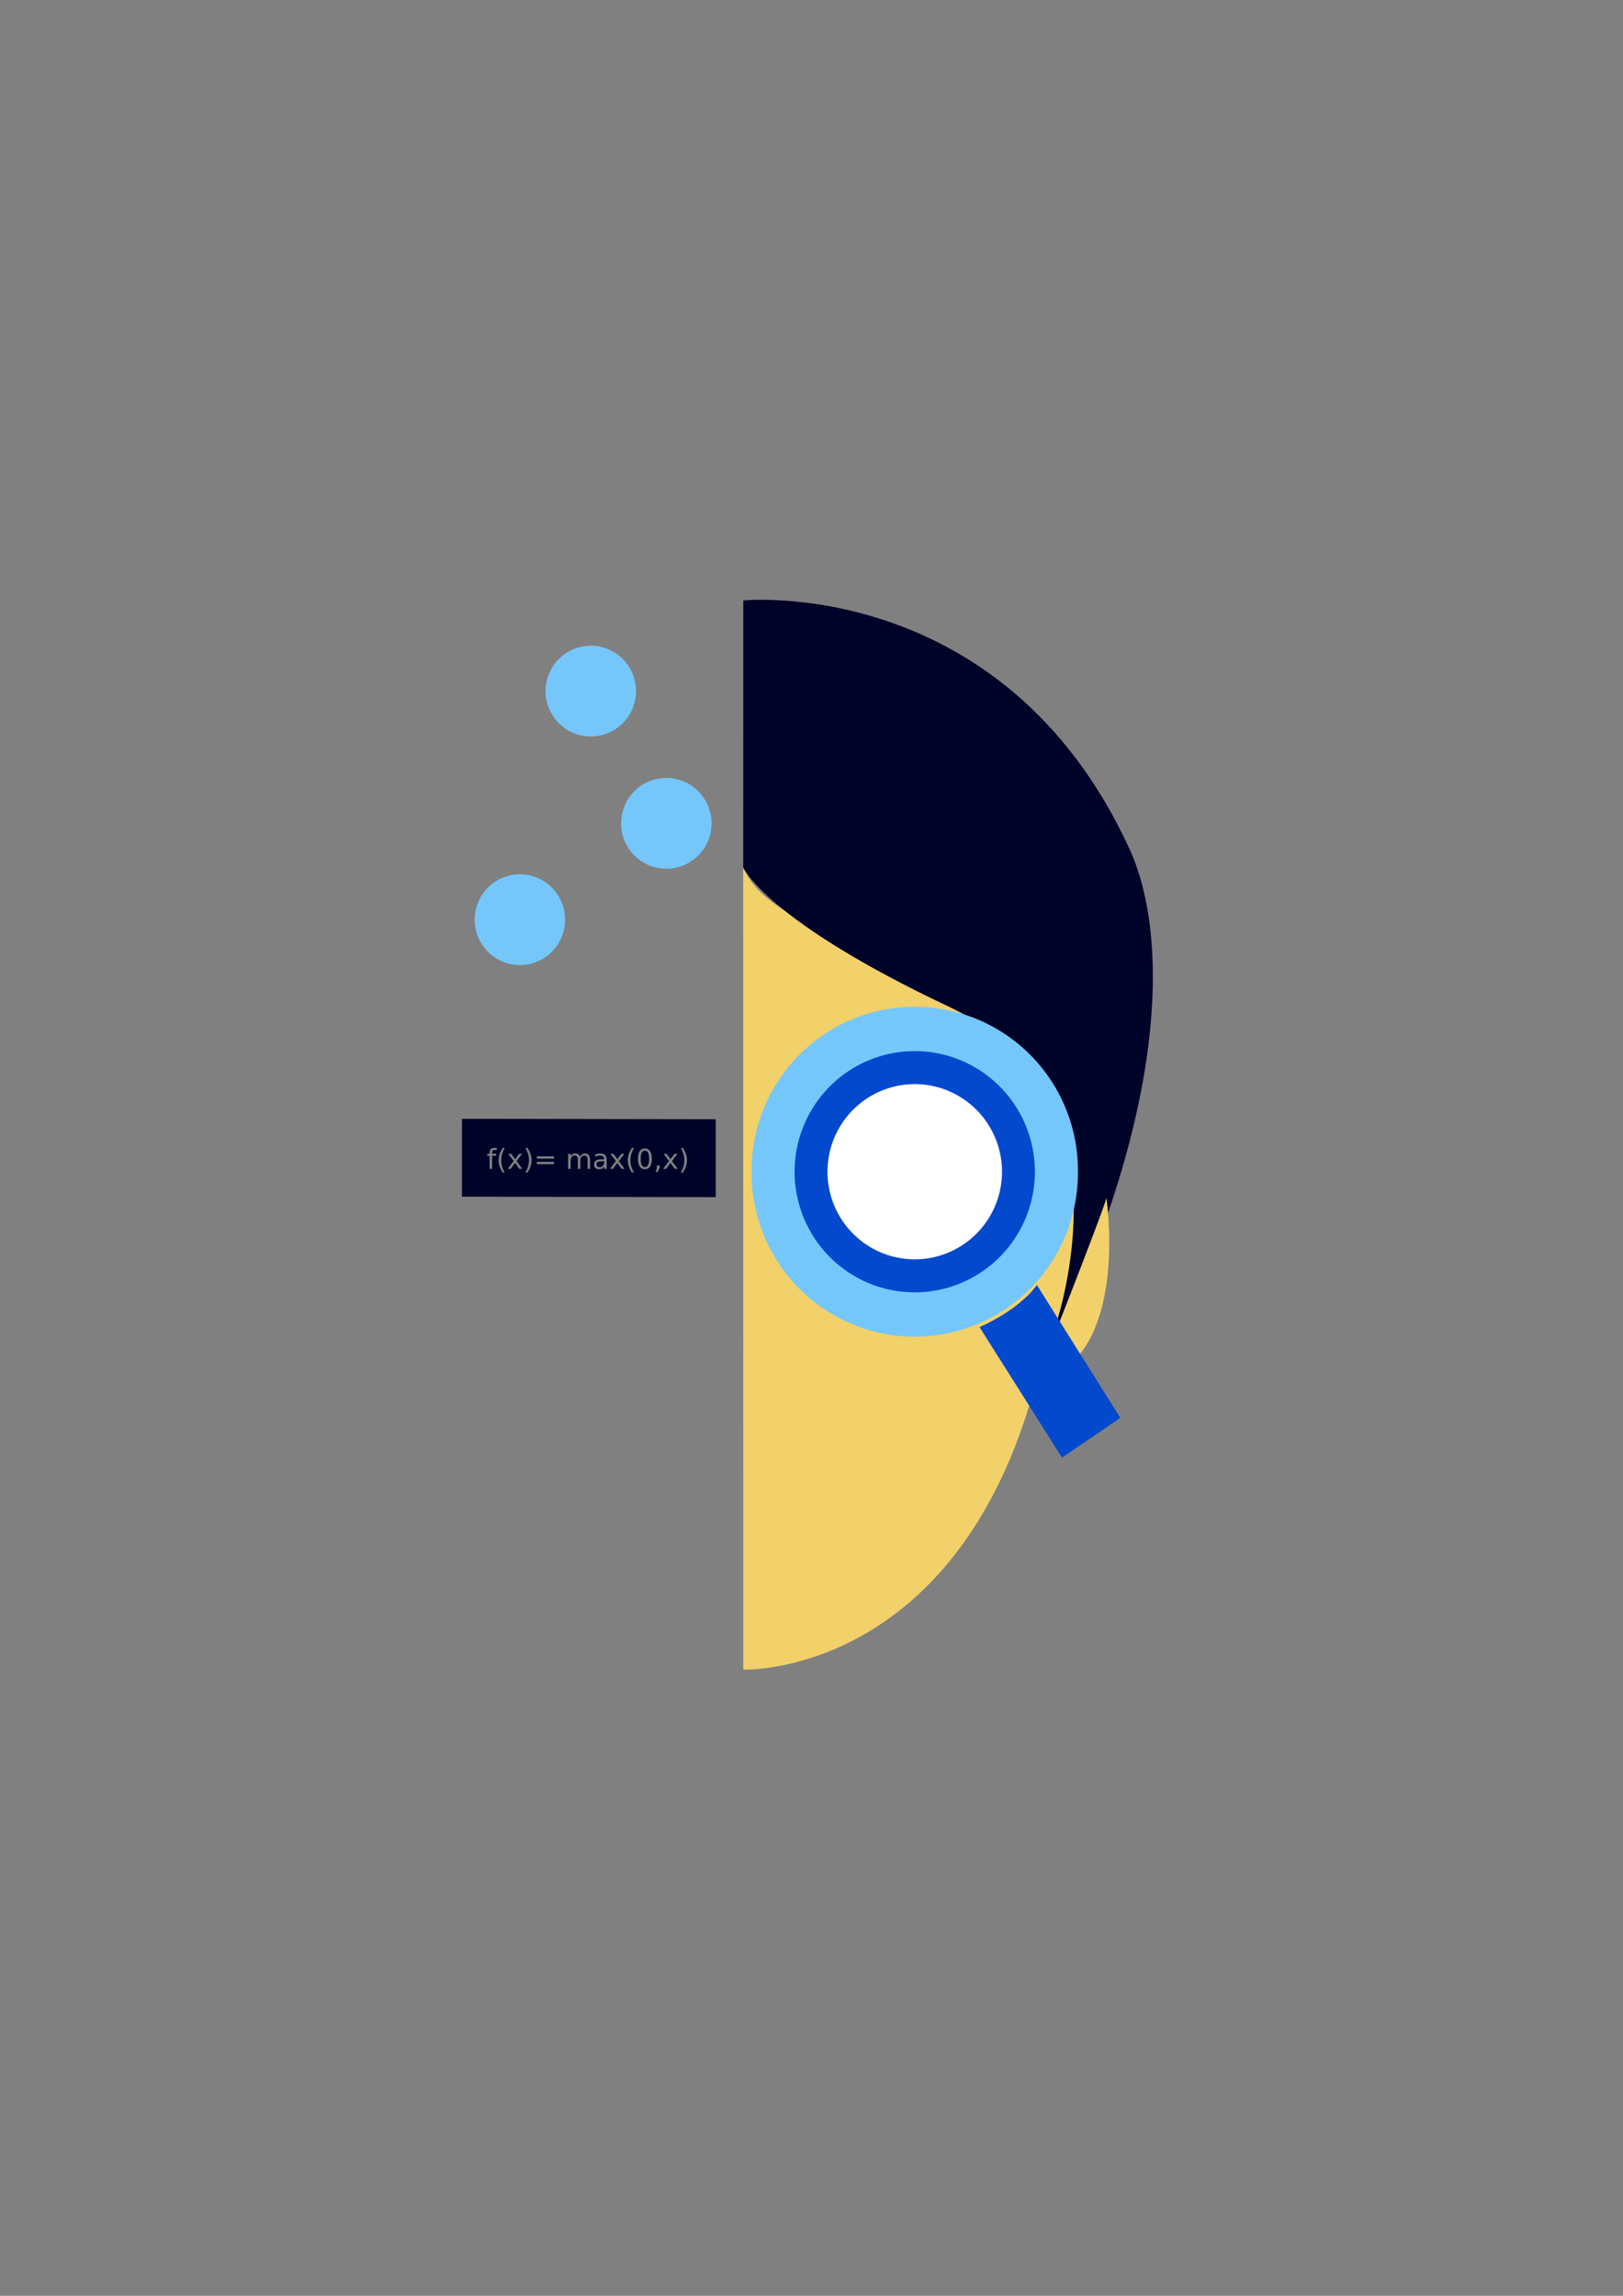 <svg xmlns:dc="http://purl.org/dc/elements/1.1/" xmlns:cc="http://creativecommons.org/ns#" xmlns:rdf="http://www.w3.org/1999/02/22-rdf-syntax-ns#" xmlns:svg="http://www.w3.org/2000/svg" xmlns="http://www.w3.org/2000/svg" id="svg5974" viewBox="0 0 210 297" height="297mm" width="210mm" style=""><rect x="0" y="0" width="210" height="297" fill="#808080" stroke="none"/><title id="title7012">Anagirl</title><defs id="defs5968"></defs><g id="layer1"><path style="fill:#f2d16a;stroke:#000328;stroke-width:1.438px;stroke-linecap:round;stroke-linejoin:round" id="path6" d="m 96.161,112.212 c 2.625,6.191 12.093,8.605 27.029,16.33 21.152,13.416 17.57,24.746 15.589,34.375 0.154,2.06 -5.549,18.758 -5.549,18.758 -10.764,35.284 -37.057,34.319 -37.057,34.319 z" class="cls-1 OBgpDgUb_0"></path><path style="fill:#f2d16a;stroke:#000328;stroke-width:8px;stroke-miterlimit:10" transform="matrix(0.179,0,0,0.18,59.637,76.872)" id="polyline8" class="cls-2 OBgpDgUb_1" d="M0.02,356.03L42.54,356.03L203.67,356.03"></path><path style="fill:#000328;stroke:#000328;stroke-width:1.438px;stroke-linecap:round;stroke-linejoin:round" id="path10" d="m 133.699,179.492 c 17.706,-34.802 17.638,-58.37 12.434,-69.693 C 129.828,74.34 96.174,77.675 96.174,77.675 l -0.013,34.537 c 0,0 2.87,6.802 26.534,17.982 28.281,13.364 11.004,49.299 11.004,49.299" class="cls-3 OBgpDgUb_2"></path><path style="fill:#f2d16a;stroke:#000328;stroke-width:1.438px;stroke-linecap:round;stroke-linejoin:round" id="path12" d="m 143.157,154.979 c 0,0 3.177,20.93 -9.122,23.82 0,0 8.686,-21.967 9.122,-23.82 z" class="cls-1 OBgpDgUb_3"></path><path style="fill:#75c7fb;stroke:#000328;stroke-width:1.438px;stroke-miterlimit:10" id="circle14" class="cls-4 OBgpDgUb_4" d="M61.42,118.974A5.848,5.871 0,1,1 73.116,118.974A5.848,5.871 0,1,1 61.42,118.974"></path><path style="fill:#75c7fb;stroke:#000328;stroke-width:1.438px;stroke-miterlimit:10" id="circle16" class="cls-4 OBgpDgUb_5" d="M80.367,106.512A5.848,5.871 0,1,1 92.064,106.512A5.848,5.871 0,1,1 80.367,106.512"></path><path style="fill:#75c7fb;stroke:#000328;stroke-width:1.438px;stroke-miterlimit:10" id="circle18" class="cls-4 OBgpDgUb_6" d="M70.594,89.402A5.848,5.871 0,1,1 82.291,89.402A5.848,5.871 0,1,1 70.594,89.402"></path><path style="fill:none;stroke:#000328;stroke-width:1.438px;stroke-miterlimit:10" id="line20" class="cls-5 OBgpDgUb_7" d="M67.268,124.845L67.268,140.988"></path><path style="fill:none;stroke:#000328;stroke-width:1.438px;stroke-miterlimit:10" id="line22" class="cls-5 OBgpDgUb_8" d="M76.442,95.275L76.442,140.185"></path><path style="fill:none;stroke:#000328;stroke-width:1.438px;stroke-miterlimit:10" id="line24" class="cls-5 OBgpDgUb_9" d="M86.216,140.988L86.216,112.383"></path><path style="fill:#75c7fb;stroke:#000328;stroke-width:1.438px;stroke-miterlimit:10" id="circle26" class="cls-4 OBgpDgUb_10" d="M97.245,151.582A21.115,21.196 0,1,1 139.474,151.582A21.115,21.196 0,1,1 97.245,151.582"></path><path style="fill:#0249ce;stroke:#000328;stroke-width:1.438px;stroke-miterlimit:10" id="circle28" class="cls-6 OBgpDgUb_11" d="M102.815,151.582A15.544,15.604 0,1,1 133.904,151.582A15.544,15.604 0,1,1 102.815,151.582"></path><path style="fill:#ffffff;stroke:#000328;stroke-width:0.899px;stroke-miterlimit:10" id="circle30" class="cls-7 OBgpDgUb_12" d="M107.07,151.582A11.289,11.333 0,1,1 129.649,151.582A11.289,11.333 0,1,1 107.07,151.582"></path><path style="fill:#0249ce;stroke:#000328;stroke-width:1.438px;stroke-miterlimit:10" id="line32" class="cls-6 OBgpDgUb_13" d="M59.64,159.042L95.912,158.876"></path><path style="fill:none;stroke:#000328;stroke-width:0.899px;stroke-linecap:round;stroke-linejoin:round" id="path34" d="m 62.452,159.058 v 27.733 a 2.626,2.636 0 0 1 -0.77,1.866 l -0.138,0.139" class="cls-8 OBgpDgUb_14"></path><path style="fill:none;stroke:#000328;stroke-width:0.899px;stroke-linecap:round;stroke-linejoin:round" id="path36" d="m 64.393,159.042 v 28.7 a 3.303,3.315 0 0 1 -0.696,2.035 l -0.773,0.583" class="cls-8 OBgpDgUb_15"></path><path style="fill:none;stroke:#000328;stroke-width:0.899px;stroke-linecap:round;stroke-linejoin:round" id="path38" d="m 66.097,158.959 v 30.777 a 2.709,2.719 0 0 1 -0.746,1.886 l -0.793,0.652" class="cls-8 OBgpDgUb_16"></path><path style="fill:none;stroke:#000328;stroke-width:0.899px;stroke-linecap:round;stroke-linejoin:round" id="path40" d="M 67.98,158.876 V 191.043 a 3.008,3.02 0 0 1 -0.963,2.213 l -0.782,0.54" class="cls-8 OBgpDgUb_17"></path><path style="fill:none;stroke:#000328;stroke-width:0.899px;stroke-linecap:round;stroke-linejoin:round" id="path42" d="m 69.914,159.058 v 33.168 a 2.646,2.656 0 0 1 -0.917,2.008 l -1.376,1.189" class="cls-8 OBgpDgUb_18"></path><path style="fill:none;stroke:#000328;stroke-width:0.899px;stroke-linecap:round;stroke-linejoin:round" id="path44" d="m 75.115,159.042 0.117,31.935 a 2.393,2.402 0 0 0 0.922,1.905 l 8.93,6.968 a 2.086,2.094 0 0 1 0.804,1.65 v 11.589" class="cls-8 OBgpDgUb_19"></path><path style="fill:none;stroke:#000328;stroke-width:0.899px;stroke-linecap:round;stroke-linejoin:round" id="path46" d="m 77.081,158.959 v 30.759 a 2.043,2.051 0 0 0 0.793,1.621 l 9.21,7.279 a 2.133,2.141 0 0 1 0.816,1.687 v 13.962" class="cls-8 OBgpDgUb_20"></path><path style="fill:none;stroke:#000328;stroke-width:0.899px;stroke-linecap:round;stroke-linejoin:round" id="path48" d="m 79.015,158.952 v 29.748 a 1.722,1.729 0 0 0 0.696,1.388 l 9.468,7.508 a 2.512,2.521 0 0 1 0.956,1.981 v 15.718" class="cls-8 OBgpDgUb_21"></path><path style="fill:none;stroke:#000328;stroke-width:0.899px;stroke-linecap:round;stroke-linejoin:round" id="path50" d="m 80.99,158.876 v 27.629 a 2.967,2.979 0 0 0 1.134,2.341 l 9.158,7.227 a 2.512,2.521 0 0 1 0.962,1.981 v 17.618" class="cls-8 OBgpDgUb_22"></path><path style="fill:none;stroke:#000328;stroke-width:0.899px;stroke-linecap:round;stroke-linejoin:round" id="path52" d="m 83.053,158.876 0.057,26.584 a 2.666,2.676 0 0 0 1.005,2.087 l 9.267,7.414 a 2.382,2.392 0 0 1 0.897,1.871 v 19.323" class="cls-8 OBgpDgUb_23"></path><path style="fill:none;stroke:#000328;stroke-width:0.899px;stroke-linecap:round;stroke-linejoin:round" id="path54" d="m 87.358,159.058 0.192,21.169 a 2.065,2.073 0 0 0 0.626,1.473 l 6.368,6.213" class="cls-8 OBgpDgUb_24"></path><path style="fill:none;stroke:#000328;stroke-width:0.899px;stroke-linecap:round;stroke-linejoin:round" id="path56" d="m 89.242,158.876 0.179,20.308 c 0,0.47 0,0.922 0.339,1.261 l 4.695,4.715" class="cls-8 OBgpDgUb_25"></path><path style="fill:none;stroke:#000328;stroke-width:0.899px;stroke-linecap:round;stroke-linejoin:round" id="path58" d="m 91.131,158.876 0.179,19.206 a 2.007,2.015 0 0 0 0.626,1.441 l 2.512,2.573" class="cls-8 OBgpDgUb_26"></path><path style="fill:none;stroke:#000328;stroke-width:0.899px;stroke-linecap:round;stroke-linejoin:round" id="path60" d="m 93.14,158.876 v 18.297 a 1.749,1.756 0 0 0 0.438,1.162 l 0.999,1.158" class="cls-8 OBgpDgUb_27"></path><path style="fill:none;stroke:#000328;stroke-width:0.899px;stroke-linecap:round;stroke-linejoin:round" id="line62" class="cls-8 OBgpDgUb_28" d="M73.628,195.722L81.998,202.538"></path><path style="fill:none;stroke:#000328;stroke-width:0.899px;stroke-linecap:round;stroke-linejoin:round" id="line64" class="cls-8 OBgpDgUb_29" d="M71.448,196.635L82.016,205.279"></path><path style="fill:none;stroke:#000328;stroke-width:0.899px;stroke-linecap:round;stroke-linejoin:round" id="line66" class="cls-8 OBgpDgUb_30" d="M69.274,197.908L82.398,208.275"></path><path style="fill:none;stroke:#000328;stroke-width:0.899px;stroke-linecap:round;stroke-linejoin:round" id="line68" class="cls-8 OBgpDgUb_31" d="M68.676,199.964L80.5,209.39"></path><path style="fill:none;stroke:#000328;stroke-width:0.899px;stroke-linecap:round;stroke-linejoin:round" id="line70" class="cls-8 OBgpDgUb_32" d="M69.538,203.132L77.775,209.801"></path><path style="fill:none;stroke:#000328;stroke-width:5px;stroke-linecap:round;stroke-linejoin:round" transform="matrix(0.179,0,0,0.18,59.637,76.872)" id="polyline72" class="cls-8 OBgpDgUb_33" d="M337.85,379.27L355.6,376.69L323.97,409.11L322.97,426.25L299.34,454.31"></path><path style="fill:none;stroke:#000328;stroke-width:0.899px;stroke-linecap:round;stroke-linejoin:round" id="line74" class="cls-8 OBgpDgUb_34" d="M123.19,148.155L123.429,144.709"></path><path style="fill:none;stroke:#000328;stroke-width:1.797px;stroke-linecap:round;stroke-linejoin:round" id="path76" d="M 133.699,179.492" class="cls-9 OBgpDgUb_35"></path><path style="fill:#0249ce;stroke:#000328;stroke-width:1.438px;stroke-miterlimit:10" id="path78" d="m 126.744,171.685 10.665,16.883 7.549,-5.143 -10.799,-17.196 c 0,0 -1.867,2.955 -7.414,5.457 z" class="cls-6 OBgpDgUb_36"></path><g aria-label="f(x) = max(0,X)" transform="matrix(0.726,0,0,0.66,202.701,69.085)" id="g6953"></g><path id="polygon6971" d="m 59.772,144.737 -0.002,10.076 32.836,0.054 -9.61e-4,-10.076 z m 4.208,3.767 h 0.301 v 0.266 h -0.305 c -0.114,0 -0.194,0.023 -0.239,0.07 -0.044,0.046 -0.066,0.13 -0.066,0.251 v 0.172 h 0.525 v 0.249 h -0.525 v 1.701 h -0.32 v -1.701 H 63.046 v -0.249 h 0.305 v -0.136 c 0,-0.217 0.05,-0.375 0.15,-0.474 0.101,-0.1 0.26,-0.149 0.479,-0.149 z m 1.055,0.004 h 0.278 c -0.155,0.267 -0.27,0.531 -0.345,0.792 -0.075,0.261 -0.113,0.526 -0.113,0.794 0,0.268 0.038,0.534 0.113,0.797 0.076,0.262 0.191,0.526 0.345,0.792 h -0.278 c -0.173,-0.273 -0.303,-0.541 -0.39,-0.804 -0.086,-0.263 -0.128,-0.525 -0.128,-0.785 0,-0.259 0.043,-0.519 0.128,-0.781 0.086,-0.262 0.215,-0.53 0.39,-0.804 z m 2.949,0 h 0.278 c 0.173,0.274 0.303,0.542 0.388,0.804 0.087,0.262 0.13,0.523 0.13,0.781 0,0.26 -0.043,0.522 -0.13,0.785 -0.086,0.263 -0.215,0.532 -0.388,0.804 h -0.278 c 0.154,-0.266 0.268,-0.53 0.343,-0.792 0.076,-0.263 0.115,-0.529 0.115,-0.797 0,-0.268 -0.038,-0.532 -0.115,-0.794 -0.075,-0.261 -0.189,-0.525 -0.343,-0.792 z m 13.768,0 h 0.277 c -0.155,0.267 -0.269,0.531 -0.345,0.792 -0.075,0.261 -0.113,0.526 -0.113,0.794 0,0.268 0.038,0.534 0.113,0.797 0.076,0.262 0.191,0.526 0.345,0.792 h -0.277 c -0.173,-0.273 -0.304,-0.541 -0.39,-0.804 -0.086,-0.263 -0.128,-0.525 -0.128,-0.785 0,-0.259 0.043,-0.519 0.128,-0.781 0.086,-0.262 0.216,-0.53 0.39,-0.804 z m 6.339,0 h 0.278 c 0.173,0.274 0.303,0.542 0.388,0.804 0.087,0.262 0.13,0.523 0.13,0.781 0,0.26 -0.043,0.522 -0.13,0.785 -0.086,0.263 -0.215,0.532 -0.388,0.804 h -0.278 c 0.154,-0.266 0.268,-0.53 0.343,-0.792 0.076,-0.263 0.115,-0.529 0.115,-0.797 0,-0.268 -0.038,-0.532 -0.115,-0.794 -0.075,-0.261 -0.189,-0.525 -0.343,-0.792 z m -4.647,0.059 c 0.29,0 0.511,0.116 0.664,0.347 0.154,0.23 0.23,0.564 0.23,1.003 0,0.438 -0.077,0.772 -0.23,1.003 -0.153,0.23 -0.374,0.345 -0.664,0.345 -0.29,0 -0.512,-0.115 -0.666,-0.345 -0.153,-0.231 -0.229,-0.565 -0.229,-1.003 0,-0.439 0.076,-0.773 0.229,-1.003 0.154,-0.231 0.376,-0.347 0.666,-0.347 z m 0,0.278 c -0.18,0 -0.316,0.089 -0.408,0.268 -0.09,0.178 -0.135,0.445 -0.135,0.803 0,0.356 0.045,0.624 0.135,0.802 0.091,0.178 0.227,0.267 0.408,0.267 0.181,0 0.317,-0.089 0.407,-0.267 0.091,-0.179 0.137,-0.446 0.137,-0.802 0,-0.357 -0.046,-0.625 -0.137,-0.803 -0.09,-0.179 -0.226,-0.268 -0.407,-0.268 z m -8.986,0.371 c 0.141,0 0.26,0.036 0.359,0.108 0.099,0.072 0.173,0.176 0.22,0.313 0.08,-0.144 0.175,-0.25 0.286,-0.319 0.111,-0.069 0.242,-0.103 0.392,-0.103 0.202,0 0.358,0.071 0.468,0.214 0.11,0.142 0.165,0.344 0.165,0.606 v 1.177 h -0.321 v -1.166 c 0,-0.187 -0.033,-0.325 -0.099,-0.416 -0.066,-0.09 -0.166,-0.136 -0.301,-0.136 -0.165,0 -0.296,0.055 -0.392,0.165 -0.096,0.11 -0.144,0.261 -0.144,0.451 v 1.102 h -0.321 v -1.166 c 0,-0.188 -0.033,-0.327 -0.099,-0.416 -0.066,-0.09 -0.167,-0.136 -0.305,-0.136 -0.163,0 -0.292,0.056 -0.388,0.167 -0.096,0.11 -0.144,0.26 -0.144,0.449 v 1.102 h -0.321 v -1.95 h 0.321 v 0.303 c 0.073,-0.12 0.16,-0.208 0.262,-0.265 0.102,-0.057 0.223,-0.085 0.362,-0.085 z m 3.208,0 c 0.281,0 0.49,0.073 0.629,0.22 0.139,0.146 0.208,0.368 0.208,0.665 v 1.112 h -0.319 v -0.296 c -0.073,0.118 -0.163,0.206 -0.272,0.263 -0.109,0.056 -0.242,0.083 -0.399,0.083 -0.199,0 -0.357,-0.055 -0.475,-0.167 -0.117,-0.113 -0.175,-0.263 -0.175,-0.451 0,-0.219 0.073,-0.385 0.218,-0.496 0.147,-0.111 0.365,-0.167 0.655,-0.167 h 0.447 v -0.031 c 0,-0.147 -0.048,-0.261 -0.145,-0.341 -0.096,-0.081 -0.231,-0.122 -0.406,-0.122 -0.111,0 -0.219,0.013 -0.324,0.04 -0.105,0.027 -0.206,0.067 -0.303,0.12 v -0.296 c 0.117,-0.045 0.23,-0.079 0.34,-0.101 0.11,-0.023 0.217,-0.035 0.321,-0.035 z m -11.901,0.047 h 0.376 l 0.514,0.695 0.515,-0.695 h 0.376 l -0.702,0.949 0.738,1.001 h -0.376 l -0.565,-0.766 -0.565,0.766 h -0.376 l 0.754,-1.02 z m 13.229,0 h 0.376 l 0.515,0.695 0.515,-0.695 h 0.376 l -0.702,0.949 0.738,1.001 h -0.376 l -0.565,-0.766 -0.565,0.766 h -0.376 l 0.754,-1.02 z m 6.878,0 h 0.376 l 0.514,0.695 0.515,-0.695 h 0.376 l -0.702,0.949 0.738,1.001 h -0.376 l -0.565,-0.766 -0.565,0.766 h -0.376 l 0.754,-1.02 z m -16.409,0.331 h 2.222 v 0.292 H 69.463 Z m 8.405,0.638 c -0.258,0 -0.436,0.03 -0.536,0.089 -0.099,0.059 -0.149,0.16 -0.149,0.303 0,0.114 0.037,0.205 0.111,0.272 0.075,0.066 0.177,0.099 0.305,0.099 0.177,0 0.318,-0.062 0.425,-0.188 0.107,-0.127 0.161,-0.294 0.161,-0.503 v -0.072 z m -8.405,0.072 h 2.222 v 0.296 H 69.463 Z m 15.529,0.466 h 0.365 v 0.3 l -0.284,0.557 h -0.223 l 0.142,-0.557 z" style="fill:#000328;stroke-width:0.175" class="OBgpDgUb_37"></path></g><style data-made-with="vivus-instant">.OBgpDgUb_0{stroke-dasharray:251 253;stroke-dashoffset:252;animation:OBgpDgUb_draw_0 11200ms ease-in-out 0ms infinite,OBgpDgUb_fade 11200ms linear 0ms infinite;}.OBgpDgUb_1{stroke-dasharray:204 206;stroke-dashoffset:205;animation:OBgpDgUb_draw_1 11200ms ease-in-out 0ms infinite,OBgpDgUb_fade 11200ms linear 0ms infinite;}.OBgpDgUb_2{stroke-dasharray:260 262;stroke-dashoffset:261;animation:OBgpDgUb_draw_2 11200ms ease-in-out 0ms infinite,OBgpDgUb_fade 11200ms linear 0ms infinite;}.OBgpDgUb_3{stroke-dasharray:54 56;stroke-dashoffset:55;animation:OBgpDgUb_draw_3 11200ms ease-in-out 0ms infinite,OBgpDgUb_fade 11200ms linear 0ms infinite;}.OBgpDgUb_4{stroke-dasharray:37 39;stroke-dashoffset:38;animation:OBgpDgUb_draw_4 11200ms ease-in-out 0ms infinite,OBgpDgUb_fade 11200ms linear 0ms infinite;}.OBgpDgUb_5{stroke-dasharray:37 39;stroke-dashoffset:38;animation:OBgpDgUb_draw_5 11200ms ease-in-out 0ms infinite,OBgpDgUb_fade 11200ms linear 0ms infinite;}.OBgpDgUb_6{stroke-dasharray:37 39;stroke-dashoffset:38;animation:OBgpDgUb_draw_6 11200ms ease-in-out 0ms infinite,OBgpDgUb_fade 11200ms linear 0ms infinite;}.OBgpDgUb_7{stroke-dasharray:17 19;stroke-dashoffset:18;animation:OBgpDgUb_draw_7 11200ms ease-in-out 0ms infinite,OBgpDgUb_fade 11200ms linear 0ms infinite;}.OBgpDgUb_8{stroke-dasharray:45 47;stroke-dashoffset:46;animation:OBgpDgUb_draw_8 11200ms ease-in-out 0ms infinite,OBgpDgUb_fade 11200ms linear 0ms infinite;}.OBgpDgUb_9{stroke-dasharray:29 31;stroke-dashoffset:30;animation:OBgpDgUb_draw_9 11200ms ease-in-out 0ms infinite,OBgpDgUb_fade 11200ms linear 0ms infinite;}.OBgpDgUb_10{stroke-dasharray:133 135;stroke-dashoffset:134;animation:OBgpDgUb_draw_10 11200ms ease-in-out 0ms infinite,OBgpDgUb_fade 11200ms linear 0ms infinite;}.OBgpDgUb_11{stroke-dasharray:98 100;stroke-dashoffset:99;animation:OBgpDgUb_draw_11 11200ms ease-in-out 0ms infinite,OBgpDgUb_fade 11200ms linear 0ms infinite;}.OBgpDgUb_12{stroke-dasharray:72 74;stroke-dashoffset:73;animation:OBgpDgUb_draw_12 11200ms ease-in-out 0ms infinite,OBgpDgUb_fade 11200ms linear 0ms infinite;}.OBgpDgUb_13{stroke-dasharray:37 39;stroke-dashoffset:38;animation:OBgpDgUb_draw_13 11200ms ease-in-out 0ms infinite,OBgpDgUb_fade 11200ms linear 0ms infinite;}.OBgpDgUb_14{stroke-dasharray:30 32;stroke-dashoffset:31;animation:OBgpDgUb_draw_14 11200ms ease-in-out 0ms infinite,OBgpDgUb_fade 11200ms linear 0ms infinite;}.OBgpDgUb_15{stroke-dasharray:32 34;stroke-dashoffset:33;animation:OBgpDgUb_draw_15 11200ms ease-in-out 0ms infinite,OBgpDgUb_fade 11200ms linear 0ms infinite;}.OBgpDgUb_16{stroke-dasharray:34 36;stroke-dashoffset:35;animation:OBgpDgUb_draw_16 11200ms ease-in-out 0ms infinite,OBgpDgUb_fade 11200ms linear 0ms infinite;}.OBgpDgUb_17{stroke-dasharray:36 38;stroke-dashoffset:37;animation:OBgpDgUb_draw_17 11200ms ease-in-out 0ms infinite,OBgpDgUb_fade 11200ms linear 0ms infinite;}.OBgpDgUb_18{stroke-dasharray:38 40;stroke-dashoffset:39;animation:OBgpDgUb_draw_18 11200ms ease-in-out 0ms infinite,OBgpDgUb_fade 11200ms linear 0ms infinite;}.OBgpDgUb_19{stroke-dasharray:59 61;stroke-dashoffset:60;animation:OBgpDgUb_draw_19 11200ms ease-in-out 0ms infinite,OBgpDgUb_fade 11200ms linear 0ms infinite;}.OBgpDgUb_20{stroke-dasharray:61 63;stroke-dashoffset:62;animation:OBgpDgUb_draw_20 11200ms ease-in-out 0ms infinite,OBgpDgUb_fade 11200ms linear 0ms infinite;}.OBgpDgUb_21{stroke-dasharray:62 64;stroke-dashoffset:63;animation:OBgpDgUb_draw_21 11200ms ease-in-out 0ms infinite,OBgpDgUb_fade 11200ms linear 0ms infinite;}.OBgpDgUb_22{stroke-dasharray:62 64;stroke-dashoffset:63;animation:OBgpDgUb_draw_22 11200ms ease-in-out 0ms infinite,OBgpDgUb_fade 11200ms linear 0ms infinite;}.OBgpDgUb_23{stroke-dasharray:63 65;stroke-dashoffset:64;animation:OBgpDgUb_draw_23 11200ms ease-in-out 0ms infinite,OBgpDgUb_fade 11200ms linear 0ms infinite;}.OBgpDgUb_24{stroke-dasharray:32 34;stroke-dashoffset:33;animation:OBgpDgUb_draw_24 11200ms ease-in-out 0ms infinite,OBgpDgUb_fade 11200ms linear 0ms infinite;}.OBgpDgUb_25{stroke-dasharray:29 31;stroke-dashoffset:30;animation:OBgpDgUb_draw_25 11200ms ease-in-out 0ms infinite,OBgpDgUb_fade 11200ms linear 0ms infinite;}.OBgpDgUb_26{stroke-dasharray:25 27;stroke-dashoffset:26;animation:OBgpDgUb_draw_26 11200ms ease-in-out 0ms infinite,OBgpDgUb_fade 11200ms linear 0ms infinite;}.OBgpDgUb_27{stroke-dasharray:22 24;stroke-dashoffset:23;animation:OBgpDgUb_draw_27 11200ms ease-in-out 0ms infinite,OBgpDgUb_fade 11200ms linear 0ms infinite;}.OBgpDgUb_28{stroke-dasharray:11 13;stroke-dashoffset:12;animation:OBgpDgUb_draw_28 11200ms ease-in-out 0ms infinite,OBgpDgUb_fade 11200ms linear 0ms infinite;}.OBgpDgUb_29{stroke-dasharray:14 16;stroke-dashoffset:15;animation:OBgpDgUb_draw_29 11200ms ease-in-out 0ms infinite,OBgpDgUb_fade 11200ms linear 0ms infinite;}.OBgpDgUb_30{stroke-dasharray:17 19;stroke-dashoffset:18;animation:OBgpDgUb_draw_30 11200ms ease-in-out 0ms infinite,OBgpDgUb_fade 11200ms linear 0ms infinite;}.OBgpDgUb_31{stroke-dasharray:16 18;stroke-dashoffset:17;animation:OBgpDgUb_draw_31 11200ms ease-in-out 0ms infinite,OBgpDgUb_fade 11200ms linear 0ms infinite;}.OBgpDgUb_32{stroke-dasharray:11 13;stroke-dashoffset:12;animation:OBgpDgUb_draw_32 11200ms ease-in-out 0ms infinite,OBgpDgUb_fade 11200ms linear 0ms infinite;}.OBgpDgUb_33{stroke-dasharray:118 120;stroke-dashoffset:119;animation:OBgpDgUb_draw_33 11200ms ease-in-out 0ms infinite,OBgpDgUb_fade 11200ms linear 0ms infinite;}.OBgpDgUb_34{stroke-dasharray:4 6;stroke-dashoffset:5;animation:OBgpDgUb_draw_34 11200ms ease-in-out 0ms infinite,OBgpDgUb_fade 11200ms linear 0ms infinite;}.OBgpDgUb_35{stroke-dasharray:0 2;stroke-dashoffset:1;animation:OBgpDgUb_draw_35 11200ms ease-in-out 0ms infinite,OBgpDgUb_fade 11200ms linear 0ms infinite;}.OBgpDgUb_36{stroke-dasharray:59 61;stroke-dashoffset:60;animation:OBgpDgUb_draw_36 11200ms ease-in-out 0ms infinite,OBgpDgUb_fade 11200ms linear 0ms infinite;}.OBgpDgUb_37{stroke-dasharray:207 209;stroke-dashoffset:208;animation:OBgpDgUb_draw_37 11200ms ease-in-out 0ms infinite,OBgpDgUb_fade 11200ms linear 0ms infinite;}@keyframes OBgpDgUb_draw{100%{stroke-dashoffset:0;}}@keyframes OBgpDgUb_fade{0%{stroke-opacity:1;}96.429%{stroke-opacity:1;}100%{stroke-opacity:0;}}@keyframes OBgpDgUb_draw_0{7.143%{stroke-dashoffset: 252}13.73%{ stroke-dashoffset: 0;}100%{ stroke-dashoffset: 0;}}@keyframes OBgpDgUb_draw_1{13.73%{stroke-dashoffset: 205}19.089%{ stroke-dashoffset: 0;}100%{ stroke-dashoffset: 0;}}@keyframes OBgpDgUb_draw_2{19.089%{stroke-dashoffset: 261}25.911%{ stroke-dashoffset: 0;}100%{ stroke-dashoffset: 0;}}@keyframes OBgpDgUb_draw_3{25.911%{stroke-dashoffset: 55}27.349%{ stroke-dashoffset: 0;}100%{ stroke-dashoffset: 0;}}@keyframes OBgpDgUb_draw_4{27.349%{stroke-dashoffset: 38}28.342%{ stroke-dashoffset: 0;}100%{ stroke-dashoffset: 0;}}@keyframes OBgpDgUb_draw_5{28.342%{stroke-dashoffset: 38}29.335%{ stroke-dashoffset: 0;}100%{ stroke-dashoffset: 0;}}@keyframes OBgpDgUb_draw_6{29.335%{stroke-dashoffset: 38}30.329%{ stroke-dashoffset: 0;}100%{ stroke-dashoffset: 0;}}@keyframes OBgpDgUb_draw_7{30.329%{stroke-dashoffset: 18}30.799%{ stroke-dashoffset: 0;}100%{ stroke-dashoffset: 0;}}@keyframes OBgpDgUb_draw_8{30.799%{stroke-dashoffset: 46}32.002%{ stroke-dashoffset: 0;}100%{ stroke-dashoffset: 0;}}@keyframes OBgpDgUb_draw_9{32.002%{stroke-dashoffset: 30}32.786%{ stroke-dashoffset: 0;}100%{ stroke-dashoffset: 0;}}@keyframes OBgpDgUb_draw_10{32.786%{stroke-dashoffset: 134}36.289%{ stroke-dashoffset: 0;}100%{ stroke-dashoffset: 0;}}@keyframes OBgpDgUb_draw_11{36.289%{stroke-dashoffset: 99}38.876%{ stroke-dashoffset: 0;}100%{ stroke-dashoffset: 0;}}@keyframes OBgpDgUb_draw_12{38.876%{stroke-dashoffset: 73}40.785%{ stroke-dashoffset: 0;}100%{ stroke-dashoffset: 0;}}@keyframes OBgpDgUb_draw_13{40.785%{stroke-dashoffset: 38}41.778%{ stroke-dashoffset: 0;}100%{ stroke-dashoffset: 0;}}@keyframes OBgpDgUb_draw_14{41.778%{stroke-dashoffset: 31}42.588%{ stroke-dashoffset: 0;}100%{ stroke-dashoffset: 0;}}@keyframes OBgpDgUb_draw_15{42.588%{stroke-dashoffset: 33}43.451%{ stroke-dashoffset: 0;}100%{ stroke-dashoffset: 0;}}@keyframes OBgpDgUb_draw_16{43.451%{stroke-dashoffset: 35}44.366%{ stroke-dashoffset: 0;}100%{ stroke-dashoffset: 0;}}@keyframes OBgpDgUb_draw_17{44.366%{stroke-dashoffset: 37}45.333%{ stroke-dashoffset: 0;}100%{ stroke-dashoffset: 0;}}@keyframes OBgpDgUb_draw_18{45.333%{stroke-dashoffset: 39}46.352%{ stroke-dashoffset: 0;}100%{ stroke-dashoffset: 0;}}@keyframes OBgpDgUb_draw_19{46.352%{stroke-dashoffset: 60}47.921%{ stroke-dashoffset: 0;}100%{ stroke-dashoffset: 0;}}@keyframes OBgpDgUb_draw_20{47.921%{stroke-dashoffset: 62}49.541%{ stroke-dashoffset: 0;}100%{ stroke-dashoffset: 0;}}@keyframes OBgpDgUb_draw_21{49.541%{stroke-dashoffset: 63}51.188%{ stroke-dashoffset: 0;}100%{ stroke-dashoffset: 0;}}@keyframes OBgpDgUb_draw_22{51.188%{stroke-dashoffset: 63}52.835%{ stroke-dashoffset: 0;}100%{ stroke-dashoffset: 0;}}@keyframes OBgpDgUb_draw_23{52.835%{stroke-dashoffset: 64}54.508%{ stroke-dashoffset: 0;}100%{ stroke-dashoffset: 0;}}@keyframes OBgpDgUb_draw_24{54.508%{stroke-dashoffset: 33}55.371%{ stroke-dashoffset: 0;}100%{ stroke-dashoffset: 0;}}@keyframes OBgpDgUb_draw_25{55.371%{stroke-dashoffset: 30}56.155%{ stroke-dashoffset: 0;}100%{ stroke-dashoffset: 0;}}@keyframes OBgpDgUb_draw_26{56.155%{stroke-dashoffset: 26}56.834%{ stroke-dashoffset: 0;}100%{ stroke-dashoffset: 0;}}@keyframes OBgpDgUb_draw_27{56.834%{stroke-dashoffset: 23}57.436%{ stroke-dashoffset: 0;}100%{ stroke-dashoffset: 0;}}@keyframes OBgpDgUb_draw_28{57.436%{stroke-dashoffset: 12}57.749%{ stroke-dashoffset: 0;}100%{ stroke-dashoffset: 0;}}@keyframes OBgpDgUb_draw_29{57.749%{stroke-dashoffset: 15}58.141%{ stroke-dashoffset: 0;}100%{ stroke-dashoffset: 0;}}@keyframes OBgpDgUb_draw_30{58.141%{stroke-dashoffset: 18}58.612%{ stroke-dashoffset: 0;}100%{ stroke-dashoffset: 0;}}@keyframes OBgpDgUb_draw_31{58.612%{stroke-dashoffset: 17}59.056%{ stroke-dashoffset: 0;}100%{ stroke-dashoffset: 0;}}@keyframes OBgpDgUb_draw_32{59.056%{stroke-dashoffset: 12}59.37%{ stroke-dashoffset: 0;}100%{ stroke-dashoffset: 0;}}@keyframes OBgpDgUb_draw_33{59.37%{stroke-dashoffset: 119}62.481%{ stroke-dashoffset: 0;}100%{ stroke-dashoffset: 0;}}@keyframes OBgpDgUb_draw_34{62.481%{stroke-dashoffset: 5}62.611%{ stroke-dashoffset: 0;}100%{ stroke-dashoffset: 0;}}@keyframes OBgpDgUb_draw_35{62.611%{stroke-dashoffset: 1}62.637%{ stroke-dashoffset: 0;}100%{ stroke-dashoffset: 0;}}@keyframes OBgpDgUb_draw_36{62.637%{stroke-dashoffset: 60}64.206%{ stroke-dashoffset: 0;}100%{ stroke-dashoffset: 0;}}@keyframes OBgpDgUb_draw_37{64.206%{stroke-dashoffset: 208}69.643%{ stroke-dashoffset: 0;}100%{ stroke-dashoffset: 0;}}</style></svg>